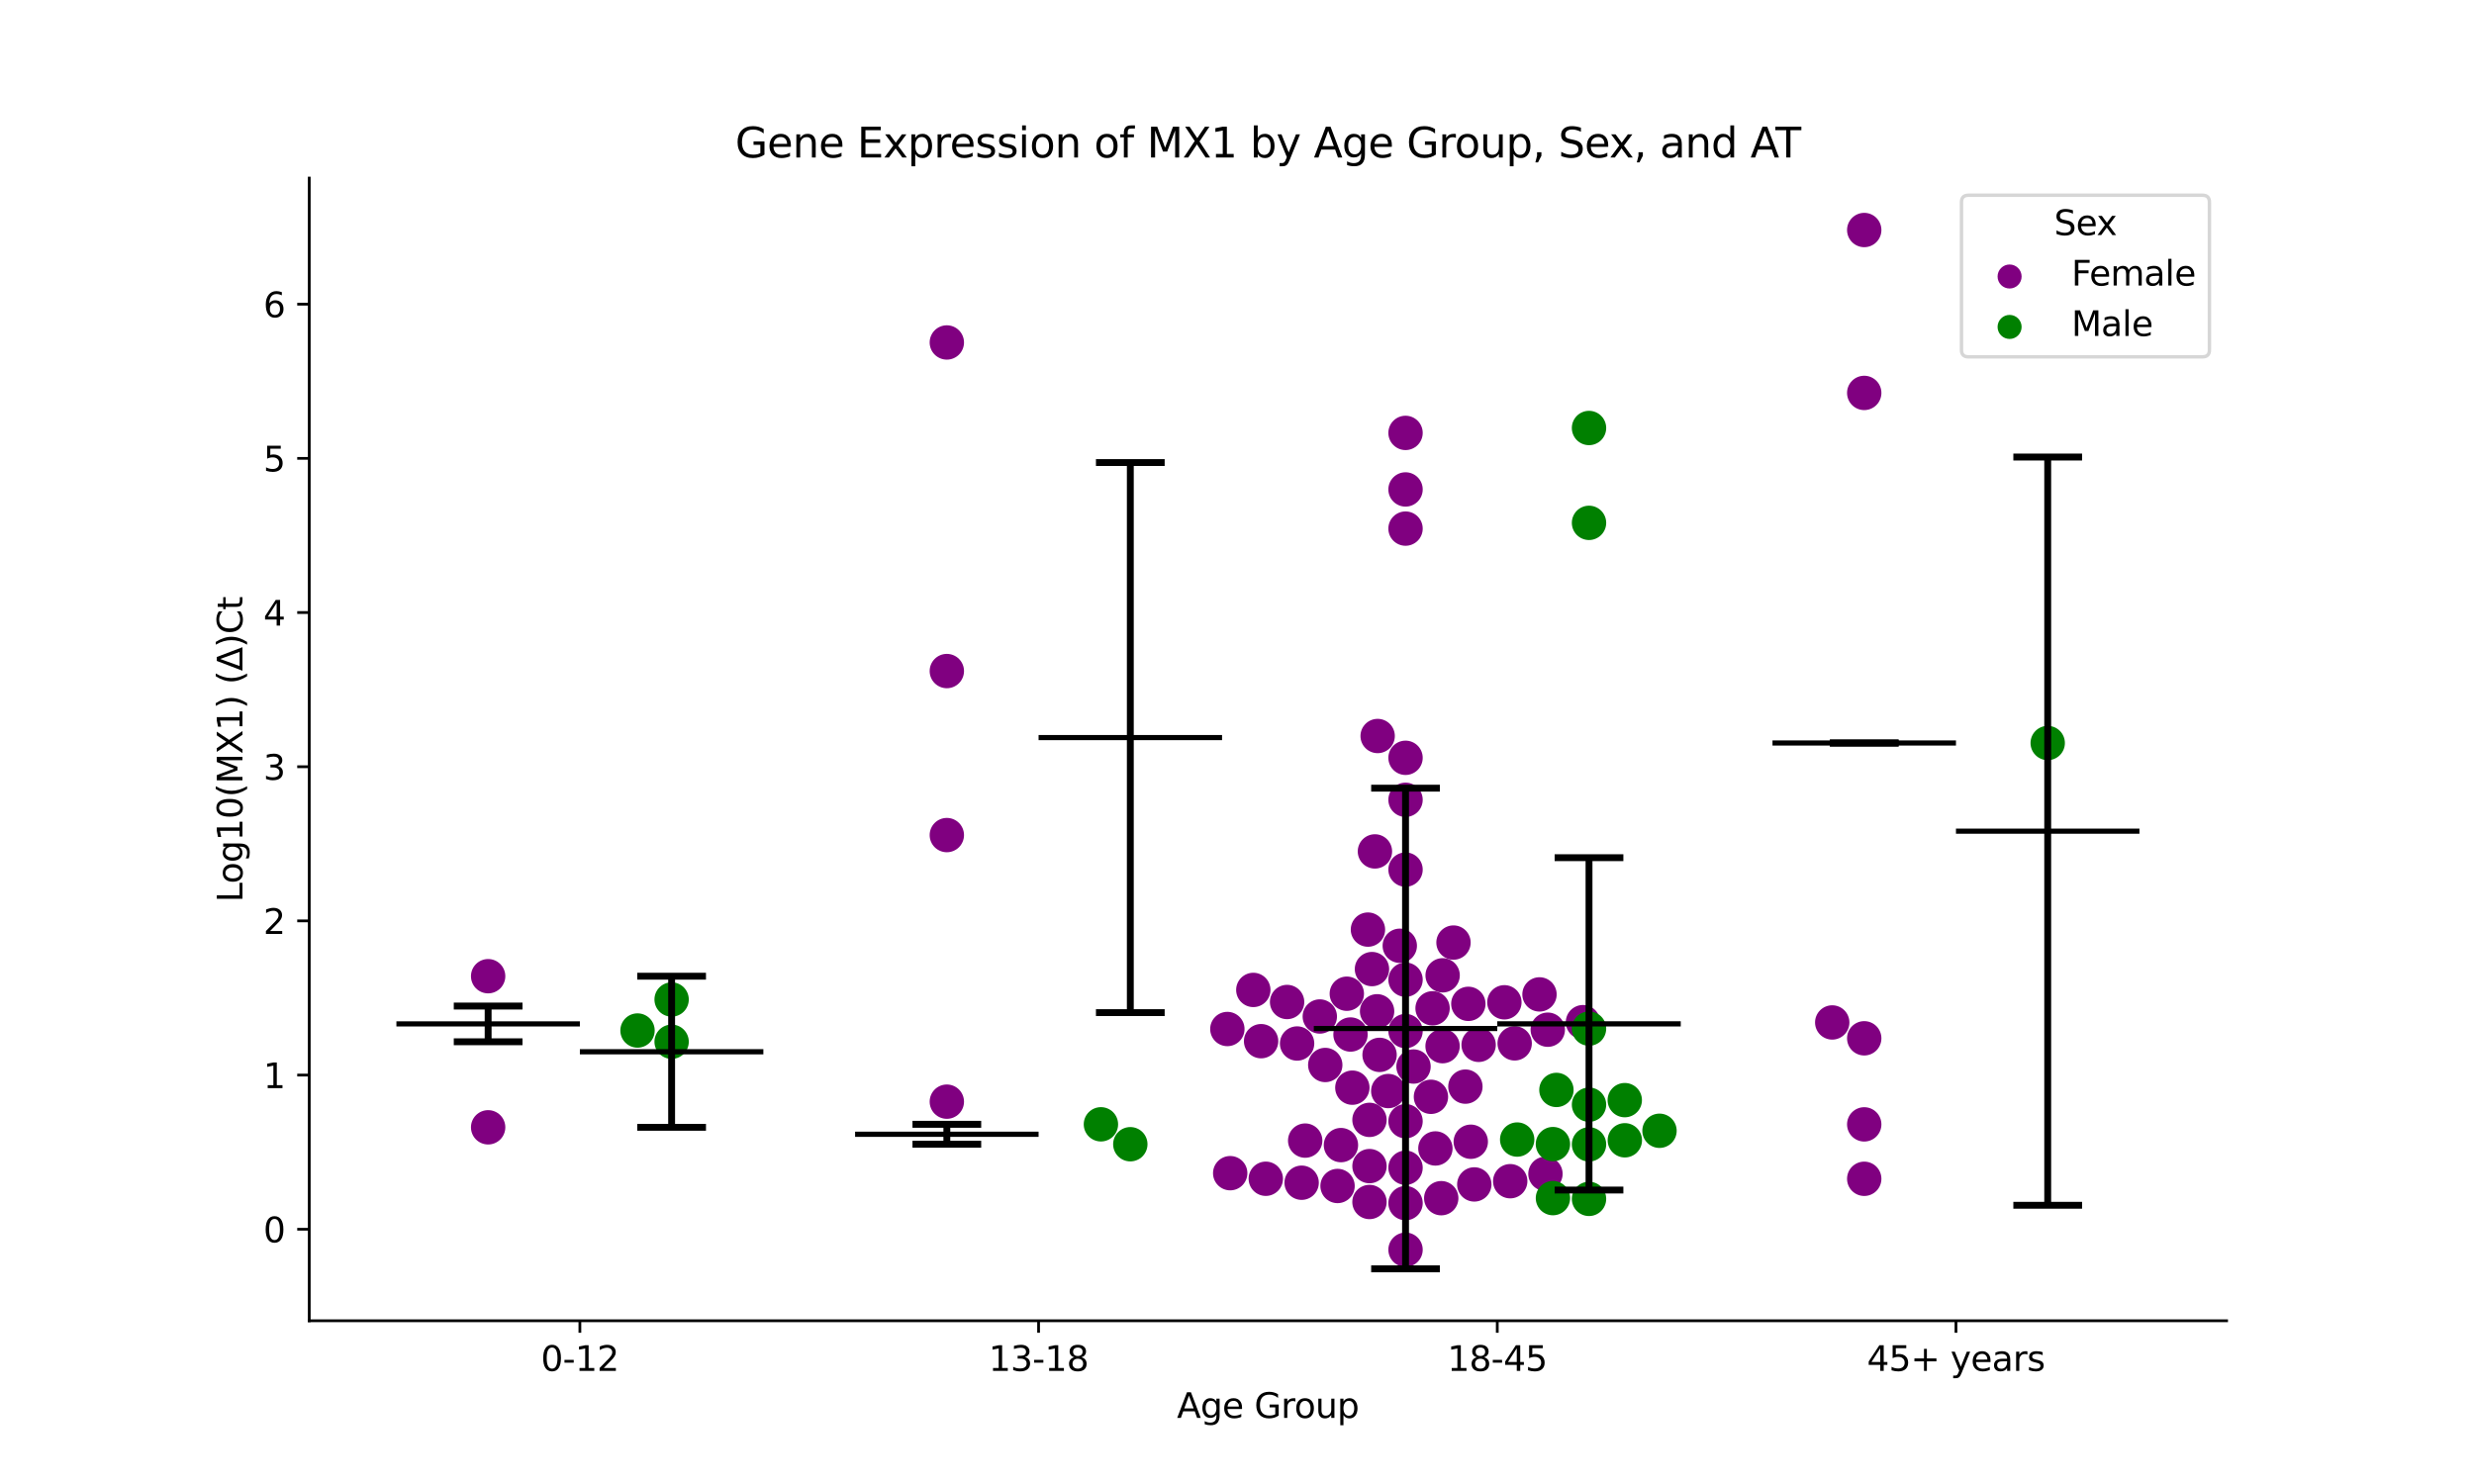 <?xml version="1.0" encoding="utf-8" standalone="no"?>
<!DOCTYPE svg PUBLIC "-//W3C//DTD SVG 1.1//EN"
  "http://www.w3.org/Graphics/SVG/1.1/DTD/svg11.dtd">
<svg xmlns:xlink="http://www.w3.org/1999/xlink" width="720pt" height="432pt" viewBox="0 0 720 432" xmlns="http://www.w3.org/2000/svg" version="1.1">
 <defs>
  <style type="text/css">*{stroke-linejoin: round; stroke-linecap: butt}</style>
 </defs>
 <g id="figure_1">
  <g id="patch_1">
   <path d="M 0 432 
L 720 432 
L 720 0 
L 0 0 
z
" style="fill: #ffffff"/>
  </g>
  <g id="axes_1">
   <g id="patch_2">
    <path d="M 90 384.48 
L 648 384.48 
L 648 51.84 
L 90 51.84 
z
" style="fill: #ffffff"/>
   </g>
   <g id="PathCollection_1">
    <defs>
     <path id="C0_0_0d650af2dc" d="M 0 5 
C 1.326 5 2.598 4.473 3.536 3.536 
C 4.473 2.598 5 1.326 5 -0 
C 5 -1.326 4.473 -2.598 3.536 -3.536 
C 2.598 -4.473 1.326 -5 0 -5 
C -1.326 -5 -2.598 -4.473 -3.536 -3.536 
C -4.473 -2.598 -5 -1.326 -5 0 
C -5 1.326 -4.473 2.598 -3.536 3.536 
C -2.598 4.473 -1.326 5 0 5 
z
"/>
    </defs>
    <g clip-path="url(#pdf99741f02)">
     <use xlink:href="#C0_0_0d650af2dc" x="142.062" y="328.168" style="fill: #800080"/>
    </g>
    <g clip-path="url(#pdf99741f02)">
     <use xlink:href="#C0_0_0d650af2dc" x="142.062" y="284.178" style="fill: #800080"/>
    </g>
   </g>
   <g id="PathCollection_2">
    <defs>
     <path id="C1_0_f0342219df" d="M 0 5 
C 1.326 5 2.598 4.473 3.536 3.536 
C 4.473 2.598 5 1.326 5 -0 
C 5 -1.326 4.473 -2.598 3.536 -3.536 
C 2.598 -4.473 1.326 -5 0 -5 
C -1.326 -5 -2.598 -4.473 -3.536 -3.536 
C -4.473 -2.598 -5 -1.326 -5 0 
C -5 1.326 -4.473 2.598 -3.536 3.536 
C -2.598 4.473 -1.326 5 0 5 
z
"/>
    </defs>
    <g clip-path="url(#pdf99741f02)">
     <use xlink:href="#C1_0_f0342219df" x="185.535" y="299.989" style="fill: #008000"/>
    </g>
    <g clip-path="url(#pdf99741f02)">
     <use xlink:href="#C1_0_f0342219df" x="195.459" y="290.958" style="fill: #008000"/>
    </g>
    <g clip-path="url(#pdf99741f02)">
     <use xlink:href="#C1_0_f0342219df" x="195.459" y="303.256" style="fill: #008000"/>
    </g>
   </g>
   <g id="PathCollection_3">
    <defs>
     <path id="C2_0_228dcc4c7f" d="M 0 5 
C 1.326 5 2.598 4.473 3.536 3.536 
C 4.473 2.598 5 1.326 5 -0 
C 5 -1.326 4.473 -2.598 3.536 -3.536 
C 2.598 -4.473 1.326 -5 0 -5 
C -1.326 -5 -2.598 -4.473 -3.536 -3.536 
C -4.473 -2.598 -5 -1.326 -5 0 
C -5 1.326 -4.473 2.598 -3.536 3.536 
C -2.598 4.473 -1.326 5 0 5 
z
"/>
    </defs>
    <g clip-path="url(#pdf99741f02)">
     <use xlink:href="#C2_0_228dcc4c7f" x="275.555" y="243.097" style="fill: #800080"/>
    </g>
    <g clip-path="url(#pdf99741f02)">
     <use xlink:href="#C2_0_228dcc4c7f" x="275.555" y="99.693" style="fill: #800080"/>
    </g>
    <g clip-path="url(#pdf99741f02)">
     <use xlink:href="#C2_0_228dcc4c7f" x="275.555" y="195.349" style="fill: #800080"/>
    </g>
    <g clip-path="url(#pdf99741f02)">
     <use xlink:href="#C2_0_228dcc4c7f" x="275.555" y="320.7" style="fill: #800080"/>
    </g>
   </g>
   <g id="PathCollection_4">
    <defs>
     <path id="C3_0_a8c9c55cff" d="M 0 5 
C 1.326 5 2.598 4.473 3.536 3.536 
C 4.473 2.598 5 1.326 5 -0 
C 5 -1.326 4.473 -2.598 3.536 -3.536 
C 2.598 -4.473 1.326 -5 0 -5 
C -1.326 -5 -2.598 -4.473 -3.536 -3.536 
C -4.473 -2.598 -5 -1.326 -5 0 
C -5 1.326 -4.473 2.598 -3.536 3.536 
C -2.598 4.473 -1.326 5 0 5 
z
"/>
    </defs>
    <g clip-path="url(#pdf99741f02)">
     <use xlink:href="#C3_0_a8c9c55cff" x="328.952" y="333.092" style="fill: #008000"/>
    </g>
    <g clip-path="url(#pdf99741f02)">
     <use xlink:href="#C3_0_a8c9c55cff" x="320.398" y="327.293" style="fill: #008000"/>
    </g>
   </g>
   <g id="PathCollection_5">
    <defs>
     <path id="C4_0_47c8c3fd41" d="M 0 5 
C 1.326 5 2.598 4.473 3.536 3.536 
C 4.473 2.598 5 1.326 5 -0 
C 5 -1.326 4.473 -2.598 3.536 -3.536 
C 2.598 -4.473 1.326 -5 0 -5 
C -1.326 -5 -2.598 -4.473 -3.536 -3.536 
C -4.473 -2.598 -5 -1.326 -5 0 
C -5 1.326 -4.473 2.598 -3.536 3.536 
C -2.598 4.473 -1.326 5 0 5 
z
"/>
    </defs>
    <g clip-path="url(#pdf99741f02)">
     <use xlink:href="#C4_0_47c8c3fd41" x="423.006" y="274.386" style="fill: #800080"/>
    </g>
    <g clip-path="url(#pdf99741f02)">
     <use xlink:href="#C4_0_47c8c3fd41" x="357.194" y="299.55" style="fill: #800080"/>
    </g>
    <g clip-path="url(#pdf99741f02)">
     <use xlink:href="#C4_0_47c8c3fd41" x="407.372" y="275.317" style="fill: #800080"/>
    </g>
    <g clip-path="url(#pdf99741f02)">
     <use xlink:href="#C4_0_47c8c3fd41" x="401.493" y="307.081" style="fill: #800080"/>
    </g>
    <g clip-path="url(#pdf99741f02)">
     <use xlink:href="#C4_0_47c8c3fd41" x="409.048" y="232.824" style="fill: #800080"/>
    </g>
    <g clip-path="url(#pdf99741f02)">
     <use xlink:href="#C4_0_47c8c3fd41" x="430.32" y="304.16" style="fill: #800080"/>
    </g>
    <g clip-path="url(#pdf99741f02)">
     <use xlink:href="#C4_0_47c8c3fd41" x="409.048" y="285.189" style="fill: #800080"/>
    </g>
    <g clip-path="url(#pdf99741f02)">
     <use xlink:href="#C4_0_47c8c3fd41" x="427.327" y="292.226" style="fill: #800080"/>
    </g>
    <g clip-path="url(#pdf99741f02)">
     <use xlink:href="#C4_0_47c8c3fd41" x="389.264" y="345.245" style="fill: #800080"/>
    </g>
    <g clip-path="url(#pdf99741f02)">
     <use xlink:href="#C4_0_47c8c3fd41" x="439.513" y="343.855" style="fill: #800080"/>
    </g>
    <g clip-path="url(#pdf99741f02)">
     <use xlink:href="#C4_0_47c8c3fd41" x="391.958" y="289.275" style="fill: #800080"/>
    </g>
    <g clip-path="url(#pdf99741f02)">
     <use xlink:href="#C4_0_47c8c3fd41" x="409.048" y="350.238" style="fill: #800080"/>
    </g>
    <g clip-path="url(#pdf99741f02)">
     <use xlink:href="#C4_0_47c8c3fd41" x="416.442" y="319.289" style="fill: #800080"/>
    </g>
    <g clip-path="url(#pdf99741f02)">
     <use xlink:href="#C4_0_47c8c3fd41" x="358.021" y="341.517" style="fill: #800080"/>
    </g>
    <g clip-path="url(#pdf99741f02)">
     <use xlink:href="#C4_0_47c8c3fd41" x="409.048" y="153.879" style="fill: #800080"/>
    </g>
    <g clip-path="url(#pdf99741f02)">
     <use xlink:href="#C4_0_47c8c3fd41" x="409.048" y="363.799" style="fill: #800080"/>
    </g>
    <g clip-path="url(#pdf99741f02)">
     <use xlink:href="#C4_0_47c8c3fd41" x="398.556" y="326.001" style="fill: #800080"/>
    </g>
    <g clip-path="url(#pdf99741f02)">
     <use xlink:href="#C4_0_47c8c3fd41" x="384.098" y="295.907" style="fill: #800080"/>
    </g>
    <g clip-path="url(#pdf99741f02)">
     <use xlink:href="#C4_0_47c8c3fd41" x="437.817" y="291.773" style="fill: #800080"/>
    </g>
    <g clip-path="url(#pdf99741f02)">
     <use xlink:href="#C4_0_47c8c3fd41" x="450.444" y="299.751" style="fill: #800080"/>
    </g>
    <g clip-path="url(#pdf99741f02)">
     <use xlink:href="#C4_0_47c8c3fd41" x="393.036" y="301.155" style="fill: #800080"/>
    </g>
    <g clip-path="url(#pdf99741f02)">
     <use xlink:href="#C4_0_47c8c3fd41" x="409.048" y="126.02" style="fill: #800080"/>
    </g>
    <g clip-path="url(#pdf99741f02)">
     <use xlink:href="#C4_0_47c8c3fd41" x="400.934" y="214.256" style="fill: #800080"/>
    </g>
    <g clip-path="url(#pdf99741f02)">
     <use xlink:href="#C4_0_47c8c3fd41" x="409.048" y="142.48" style="fill: #800080"/>
    </g>
    <g clip-path="url(#pdf99741f02)">
     <use xlink:href="#C4_0_47c8c3fd41" x="393.569" y="316.626" style="fill: #800080"/>
    </g>
    <g clip-path="url(#pdf99741f02)">
     <use xlink:href="#C4_0_47c8c3fd41" x="409.048" y="220.603" style="fill: #800080"/>
    </g>
    <g clip-path="url(#pdf99741f02)">
     <use xlink:href="#C4_0_47c8c3fd41" x="367.013" y="303.092" style="fill: #800080"/>
    </g>
    <g clip-path="url(#pdf99741f02)">
     <use xlink:href="#C4_0_47c8c3fd41" x="404.018" y="317.611" style="fill: #800080"/>
    </g>
    <g clip-path="url(#pdf99741f02)">
     <use xlink:href="#C4_0_47c8c3fd41" x="428.036" y="332.367" style="fill: #800080"/>
    </g>
    <g clip-path="url(#pdf99741f02)">
     <use xlink:href="#C4_0_47c8c3fd41" x="419.846" y="283.922" style="fill: #800080"/>
    </g>
    <g clip-path="url(#pdf99741f02)">
     <use xlink:href="#C4_0_47c8c3fd41" x="419.827" y="304.544" style="fill: #800080"/>
    </g>
    <g clip-path="url(#pdf99741f02)">
     <use xlink:href="#C4_0_47c8c3fd41" x="409.048" y="253.146" style="fill: #800080"/>
    </g>
    <g clip-path="url(#pdf99741f02)">
     <use xlink:href="#C4_0_47c8c3fd41" x="398.107" y="270.612" style="fill: #800080"/>
    </g>
    <g clip-path="url(#pdf99741f02)">
     <use xlink:href="#C4_0_47c8c3fd41" x="400.771" y="294.392" style="fill: #800080"/>
    </g>
    <g clip-path="url(#pdf99741f02)">
     <use xlink:href="#C4_0_47c8c3fd41" x="379.842" y="332.034" style="fill: #800080"/>
    </g>
    <g clip-path="url(#pdf99741f02)">
     <use xlink:href="#C4_0_47c8c3fd41" x="390.251" y="333.346" style="fill: #800080"/>
    </g>
    <g clip-path="url(#pdf99741f02)">
     <use xlink:href="#C4_0_47c8c3fd41" x="399.277" y="282.106" style="fill: #800080"/>
    </g>
    <g clip-path="url(#pdf99741f02)">
     <use xlink:href="#C4_0_47c8c3fd41" x="460.687" y="297.554" style="fill: #800080"/>
    </g>
    <g clip-path="url(#pdf99741f02)">
     <use xlink:href="#C4_0_47c8c3fd41" x="398.56" y="339.46" style="fill: #800080"/>
    </g>
    <g clip-path="url(#pdf99741f02)">
     <use xlink:href="#C4_0_47c8c3fd41" x="411.371" y="310.472" style="fill: #800080"/>
    </g>
    <g clip-path="url(#pdf99741f02)">
     <use xlink:href="#C4_0_47c8c3fd41" x="440.81" y="303.728" style="fill: #800080"/>
    </g>
    <g clip-path="url(#pdf99741f02)">
     <use xlink:href="#C4_0_47c8c3fd41" x="449.768" y="341.708" style="fill: #800080"/>
    </g>
    <g clip-path="url(#pdf99741f02)">
     <use xlink:href="#C4_0_47c8c3fd41" x="409.048" y="326.389" style="fill: #800080"/>
    </g>
    <g clip-path="url(#pdf99741f02)">
     <use xlink:href="#C4_0_47c8c3fd41" x="417.738" y="334.321" style="fill: #800080"/>
    </g>
    <g clip-path="url(#pdf99741f02)">
     <use xlink:href="#C4_0_47c8c3fd41" x="419.438" y="348.798" style="fill: #800080"/>
    </g>
    <g clip-path="url(#pdf99741f02)">
     <use xlink:href="#C4_0_47c8c3fd41" x="378.811" y="344.297" style="fill: #800080"/>
    </g>
    <g clip-path="url(#pdf99741f02)">
     <use xlink:href="#C4_0_47c8c3fd41" x="398.554" y="349.906" style="fill: #800080"/>
    </g>
    <g clip-path="url(#pdf99741f02)">
     <use xlink:href="#C4_0_47c8c3fd41" x="409.048" y="339.934" style="fill: #800080"/>
    </g>
    <g clip-path="url(#pdf99741f02)">
     <use xlink:href="#C4_0_47c8c3fd41" x="429.059" y="344.791" style="fill: #800080"/>
    </g>
    <g clip-path="url(#pdf99741f02)">
     <use xlink:href="#C4_0_47c8c3fd41" x="374.579" y="291.686" style="fill: #800080"/>
    </g>
    <g clip-path="url(#pdf99741f02)">
     <use xlink:href="#C4_0_47c8c3fd41" x="448.036" y="289.474" style="fill: #800080"/>
    </g>
    <g clip-path="url(#pdf99741f02)">
     <use xlink:href="#C4_0_47c8c3fd41" x="368.381" y="343.142" style="fill: #800080"/>
    </g>
    <g clip-path="url(#pdf99741f02)">
     <use xlink:href="#C4_0_47c8c3fd41" x="409.048" y="300.147" style="fill: #800080"/>
    </g>
    <g clip-path="url(#pdf99741f02)">
     <use xlink:href="#C4_0_47c8c3fd41" x="364.748" y="288.173" style="fill: #800080"/>
    </g>
    <g clip-path="url(#pdf99741f02)">
     <use xlink:href="#C4_0_47c8c3fd41" x="426.47" y="316.323" style="fill: #800080"/>
    </g>
    <g clip-path="url(#pdf99741f02)">
     <use xlink:href="#C4_0_47c8c3fd41" x="385.684" y="310.022" style="fill: #800080"/>
    </g>
    <g clip-path="url(#pdf99741f02)">
     <use xlink:href="#C4_0_47c8c3fd41" x="377.489" y="303.771" style="fill: #800080"/>
    </g>
    <g clip-path="url(#pdf99741f02)">
     <use xlink:href="#C4_0_47c8c3fd41" x="400.14" y="247.852" style="fill: #800080"/>
    </g>
    <g clip-path="url(#pdf99741f02)">
     <use xlink:href="#C4_0_47c8c3fd41" x="416.916" y="293.525" style="fill: #800080"/>
    </g>
   </g>
   <g id="PathCollection_6">
    <defs>
     <path id="C5_0_94c128ae91" d="M 0 5 
C 1.326 5 2.598 4.473 3.536 3.536 
C 4.473 2.598 5 1.326 5 -0 
C 5 -1.326 4.473 -2.598 3.536 -3.536 
C 2.598 -4.473 1.326 -5 0 -5 
C -1.326 -5 -2.598 -4.473 -3.536 -3.536 
C -4.473 -2.598 -5 -1.326 -5 0 
C -5 1.326 -4.473 2.598 -3.536 3.536 
C -2.598 4.473 -1.326 5 0 5 
z
"/>
    </defs>
    <g clip-path="url(#pdf99741f02)">
     <use xlink:href="#C5_0_94c128ae91" x="462.445" y="124.592" style="fill: #008000"/>
    </g>
    <g clip-path="url(#pdf99741f02)">
     <use xlink:href="#C5_0_94c128ae91" x="452.961" y="317.286" style="fill: #008000"/>
    </g>
    <g clip-path="url(#pdf99741f02)">
     <use xlink:href="#C5_0_94c128ae91" x="472.853" y="320.255" style="fill: #008000"/>
    </g>
    <g clip-path="url(#pdf99741f02)">
     <use xlink:href="#C5_0_94c128ae91" x="472.871" y="331.945" style="fill: #008000"/>
    </g>
    <g clip-path="url(#pdf99741f02)">
     <use xlink:href="#C5_0_94c128ae91" x="462.445" y="321.577" style="fill: #008000"/>
    </g>
    <g clip-path="url(#pdf99741f02)">
     <use xlink:href="#C5_0_94c128ae91" x="451.948" y="348.78" style="fill: #008000"/>
    </g>
    <g clip-path="url(#pdf99741f02)">
     <use xlink:href="#C5_0_94c128ae91" x="451.945" y="333.056" style="fill: #008000"/>
    </g>
    <g clip-path="url(#pdf99741f02)">
     <use xlink:href="#C5_0_94c128ae91" x="462.445" y="152.206" style="fill: #008000"/>
    </g>
    <g clip-path="url(#pdf99741f02)">
     <use xlink:href="#C5_0_94c128ae91" x="441.538" y="331.731" style="fill: #008000"/>
    </g>
    <g clip-path="url(#pdf99741f02)">
     <use xlink:href="#C5_0_94c128ae91" x="462.445" y="299.438" style="fill: #008000"/>
    </g>
    <g clip-path="url(#pdf99741f02)">
     <use xlink:href="#C5_0_94c128ae91" x="482.96" y="329.175" style="fill: #008000"/>
    </g>
    <g clip-path="url(#pdf99741f02)">
     <use xlink:href="#C5_0_94c128ae91" x="462.445" y="349.002" style="fill: #008000"/>
    </g>
    <g clip-path="url(#pdf99741f02)">
     <use xlink:href="#C5_0_94c128ae91" x="462.445" y="333.132" style="fill: #008000"/>
    </g>
   </g>
   <g id="PathCollection_7">
    <defs>
     <path id="C6_0_b5b266cccb" d="M 0 5 
C 1.326 5 2.598 4.473 3.536 3.536 
C 4.473 2.598 5 1.326 5 -0 
C 5 -1.326 4.473 -2.598 3.536 -3.536 
C 2.598 -4.473 1.326 -5 0 -5 
C -1.326 -5 -2.598 -4.473 -3.536 -3.536 
C -4.473 -2.598 -5 -1.326 -5 0 
C -5 1.326 -4.473 2.598 -3.536 3.536 
C -2.598 4.473 -1.326 5 0 5 
z
"/>
    </defs>
    <g clip-path="url(#pdf99741f02)">
     <use xlink:href="#C6_0_b5b266cccb" x="542.541" y="343.154" style="fill: #800080"/>
    </g>
    <g clip-path="url(#pdf99741f02)">
     <use xlink:href="#C6_0_b5b266cccb" x="542.541" y="114.382" style="fill: #800080"/>
    </g>
    <g clip-path="url(#pdf99741f02)">
     <use xlink:href="#C6_0_b5b266cccb" x="542.541" y="66.96" style="fill: #800080"/>
    </g>
    <g clip-path="url(#pdf99741f02)">
     <use xlink:href="#C6_0_b5b266cccb" x="542.541" y="302.258" style="fill: #800080"/>
    </g>
    <g clip-path="url(#pdf99741f02)">
     <use xlink:href="#C6_0_b5b266cccb" x="542.541" y="327.31" style="fill: #800080"/>
    </g>
    <g clip-path="url(#pdf99741f02)">
     <use xlink:href="#C6_0_b5b266cccb" x="533.227" y="297.641" style="fill: #800080"/>
    </g>
   </g>
   <g id="PathCollection_8">
    <defs>
     <path id="m4fa16e5535" d="M 0 5 
C 1.326 5 2.598 4.473 3.536 3.536 
C 4.473 2.598 5 1.326 5 0 
C 5 -1.326 4.473 -2.598 3.536 -3.536 
C 2.598 -4.473 1.326 -5 0 -5 
C -1.326 -5 -2.598 -4.473 -3.536 -3.536 
C -4.473 -2.598 -5 -1.326 -5 0 
C -5 1.326 -4.473 2.598 -3.536 3.536 
C -2.598 4.473 -1.326 5 0 5 
z
"/>
    </defs>
    <g clip-path="url(#pdf99741f02)">
     <use xlink:href="#m4fa16e5535" x="595.938" y="216.296" style="fill: #008000"/>
    </g>
   </g>
   <g id="PathCollection_9"/>
   <g id="PathCollection_10"/>
   <g id="matplotlib.axis_1">
    <g id="xtick_1">
     <g id="line2d_1">
      <defs>
       <path id="m8b33febcf0" d="M 0 0 
L 0 3.5 
" style="stroke: #000000; stroke-width: 0.8"/>
      </defs>
      <g>
       <use xlink:href="#m8b33febcf0" x="168.761" y="384.48" style="stroke: #000000; stroke-width: 0.8"/>
      </g>
     </g>
     <g id="text_1">
      <!-- 0-12 -->
      <g transform="translate(157.413 399.078) scale(0.1 -0.1)">
       <defs>
        <path id="DejaVuSans-30" d="M 2034 4250 
Q 1547 4250 1301 3770 
Q 1056 3291 1056 2328 
Q 1056 1369 1301 889 
Q 1547 409 2034 409 
Q 2525 409 2770 889 
Q 3016 1369 3016 2328 
Q 3016 3291 2770 3770 
Q 2525 4250 2034 4250 
z
M 2034 4750 
Q 2819 4750 3233 4129 
Q 3647 3509 3647 2328 
Q 3647 1150 3233 529 
Q 2819 -91 2034 -91 
Q 1250 -91 836 529 
Q 422 1150 422 2328 
Q 422 3509 836 4129 
Q 1250 4750 2034 4750 
z
" transform="scale(0.016)"/>
        <path id="DejaVuSans-2d" d="M 313 2009 
L 1997 2009 
L 1997 1497 
L 313 1497 
L 313 2009 
z
" transform="scale(0.016)"/>
        <path id="DejaVuSans-31" d="M 794 531 
L 1825 531 
L 1825 4091 
L 703 3866 
L 703 4441 
L 1819 4666 
L 2450 4666 
L 2450 531 
L 3481 531 
L 3481 0 
L 794 0 
L 794 531 
z
" transform="scale(0.016)"/>
        <path id="DejaVuSans-32" d="M 1228 531 
L 3431 531 
L 3431 0 
L 469 0 
L 469 531 
Q 828 903 1448 1529 
Q 2069 2156 2228 2338 
Q 2531 2678 2651 2914 
Q 2772 3150 2772 3378 
Q 2772 3750 2511 3984 
Q 2250 4219 1831 4219 
Q 1534 4219 1204 4116 
Q 875 4013 500 3803 
L 500 4441 
Q 881 4594 1212 4672 
Q 1544 4750 1819 4750 
Q 2544 4750 2975 4387 
Q 3406 4025 3406 3419 
Q 3406 3131 3298 2873 
Q 3191 2616 2906 2266 
Q 2828 2175 2409 1742 
Q 1991 1309 1228 531 
z
" transform="scale(0.016)"/>
       </defs>
       <use xlink:href="#DejaVuSans-30"/>
       <use xlink:href="#DejaVuSans-2d" x="63.623"/>
       <use xlink:href="#DejaVuSans-31" x="99.707"/>
       <use xlink:href="#DejaVuSans-32" x="163.33"/>
      </g>
     </g>
    </g>
    <g id="xtick_2">
     <g id="line2d_2">
      <g>
       <use xlink:href="#m8b33febcf0" x="302.254" y="384.48" style="stroke: #000000; stroke-width: 0.8"/>
      </g>
     </g>
     <g id="text_2">
      <!-- 13-18 -->
      <g transform="translate(287.725 399.078) scale(0.1 -0.1)">
       <defs>
        <path id="DejaVuSans-33" d="M 2597 2516 
Q 3050 2419 3304 2112 
Q 3559 1806 3559 1356 
Q 3559 666 3084 287 
Q 2609 -91 1734 -91 
Q 1441 -91 1130 -33 
Q 819 25 488 141 
L 488 750 
Q 750 597 1062 519 
Q 1375 441 1716 441 
Q 2309 441 2620 675 
Q 2931 909 2931 1356 
Q 2931 1769 2642 2001 
Q 2353 2234 1838 2234 
L 1294 2234 
L 1294 2753 
L 1863 2753 
Q 2328 2753 2575 2939 
Q 2822 3125 2822 3475 
Q 2822 3834 2567 4026 
Q 2313 4219 1838 4219 
Q 1578 4219 1281 4162 
Q 984 4106 628 3988 
L 628 4550 
Q 988 4650 1302 4700 
Q 1616 4750 1894 4750 
Q 2613 4750 3031 4423 
Q 3450 4097 3450 3541 
Q 3450 3153 3228 2886 
Q 3006 2619 2597 2516 
z
" transform="scale(0.016)"/>
        <path id="DejaVuSans-38" d="M 2034 2216 
Q 1584 2216 1326 1975 
Q 1069 1734 1069 1313 
Q 1069 891 1326 650 
Q 1584 409 2034 409 
Q 2484 409 2743 651 
Q 3003 894 3003 1313 
Q 3003 1734 2745 1975 
Q 2488 2216 2034 2216 
z
M 1403 2484 
Q 997 2584 770 2862 
Q 544 3141 544 3541 
Q 544 4100 942 4425 
Q 1341 4750 2034 4750 
Q 2731 4750 3128 4425 
Q 3525 4100 3525 3541 
Q 3525 3141 3298 2862 
Q 3072 2584 2669 2484 
Q 3125 2378 3379 2068 
Q 3634 1759 3634 1313 
Q 3634 634 3220 271 
Q 2806 -91 2034 -91 
Q 1263 -91 848 271 
Q 434 634 434 1313 
Q 434 1759 690 2068 
Q 947 2378 1403 2484 
z
M 1172 3481 
Q 1172 3119 1398 2916 
Q 1625 2713 2034 2713 
Q 2441 2713 2670 2916 
Q 2900 3119 2900 3481 
Q 2900 3844 2670 4047 
Q 2441 4250 2034 4250 
Q 1625 4250 1398 4047 
Q 1172 3844 1172 3481 
z
" transform="scale(0.016)"/>
       </defs>
       <use xlink:href="#DejaVuSans-31"/>
       <use xlink:href="#DejaVuSans-33" x="63.623"/>
       <use xlink:href="#DejaVuSans-2d" x="127.246"/>
       <use xlink:href="#DejaVuSans-31" x="163.33"/>
       <use xlink:href="#DejaVuSans-38" x="226.953"/>
      </g>
     </g>
    </g>
    <g id="xtick_3">
     <g id="line2d_3">
      <g>
       <use xlink:href="#m8b33febcf0" x="435.746" y="384.48" style="stroke: #000000; stroke-width: 0.8"/>
      </g>
     </g>
     <g id="text_3">
      <!-- 18-45 -->
      <g transform="translate(421.218 399.078) scale(0.1 -0.1)">
       <defs>
        <path id="DejaVuSans-34" d="M 2419 4116 
L 825 1625 
L 2419 1625 
L 2419 4116 
z
M 2253 4666 
L 3047 4666 
L 3047 1625 
L 3713 1625 
L 3713 1100 
L 3047 1100 
L 3047 0 
L 2419 0 
L 2419 1100 
L 313 1100 
L 313 1709 
L 2253 4666 
z
" transform="scale(0.016)"/>
        <path id="DejaVuSans-35" d="M 691 4666 
L 3169 4666 
L 3169 4134 
L 1269 4134 
L 1269 2991 
Q 1406 3038 1543 3061 
Q 1681 3084 1819 3084 
Q 2600 3084 3056 2656 
Q 3513 2228 3513 1497 
Q 3513 744 3044 326 
Q 2575 -91 1722 -91 
Q 1428 -91 1123 -41 
Q 819 9 494 109 
L 494 744 
Q 775 591 1075 516 
Q 1375 441 1709 441 
Q 2250 441 2565 725 
Q 2881 1009 2881 1497 
Q 2881 1984 2565 2268 
Q 2250 2553 1709 2553 
Q 1456 2553 1204 2497 
Q 953 2441 691 2322 
L 691 4666 
z
" transform="scale(0.016)"/>
       </defs>
       <use xlink:href="#DejaVuSans-31"/>
       <use xlink:href="#DejaVuSans-38" x="63.623"/>
       <use xlink:href="#DejaVuSans-2d" x="127.246"/>
       <use xlink:href="#DejaVuSans-34" x="163.33"/>
       <use xlink:href="#DejaVuSans-35" x="226.953"/>
      </g>
     </g>
    </g>
    <g id="xtick_4">
     <g id="line2d_4">
      <g>
       <use xlink:href="#m8b33febcf0" x="569.239" y="384.48" style="stroke: #000000; stroke-width: 0.8"/>
      </g>
     </g>
     <g id="text_4">
      <!-- 45+ years -->
      <g transform="translate(543.338 399.078) scale(0.1 -0.1)">
       <defs>
        <path id="DejaVuSans-2b" d="M 2944 4013 
L 2944 2272 
L 4684 2272 
L 4684 1741 
L 2944 1741 
L 2944 0 
L 2419 0 
L 2419 1741 
L 678 1741 
L 678 2272 
L 2419 2272 
L 2419 4013 
L 2944 4013 
z
" transform="scale(0.016)"/>
        <path id="DejaVuSans-20" transform="scale(0.016)"/>
        <path id="DejaVuSans-79" d="M 2059 -325 
Q 1816 -950 1584 -1140 
Q 1353 -1331 966 -1331 
L 506 -1331 
L 506 -850 
L 844 -850 
Q 1081 -850 1212 -737 
Q 1344 -625 1503 -206 
L 1606 56 
L 191 3500 
L 800 3500 
L 1894 763 
L 2988 3500 
L 3597 3500 
L 2059 -325 
z
" transform="scale(0.016)"/>
        <path id="DejaVuSans-65" d="M 3597 1894 
L 3597 1613 
L 953 1613 
Q 991 1019 1311 708 
Q 1631 397 2203 397 
Q 2534 397 2845 478 
Q 3156 559 3463 722 
L 3463 178 
Q 3153 47 2828 -22 
Q 2503 -91 2169 -91 
Q 1331 -91 842 396 
Q 353 884 353 1716 
Q 353 2575 817 3079 
Q 1281 3584 2069 3584 
Q 2775 3584 3186 3129 
Q 3597 2675 3597 1894 
z
M 3022 2063 
Q 3016 2534 2758 2815 
Q 2500 3097 2075 3097 
Q 1594 3097 1305 2825 
Q 1016 2553 972 2059 
L 3022 2063 
z
" transform="scale(0.016)"/>
        <path id="DejaVuSans-61" d="M 2194 1759 
Q 1497 1759 1228 1600 
Q 959 1441 959 1056 
Q 959 750 1161 570 
Q 1363 391 1709 391 
Q 2188 391 2477 730 
Q 2766 1069 2766 1631 
L 2766 1759 
L 2194 1759 
z
M 3341 1997 
L 3341 0 
L 2766 0 
L 2766 531 
Q 2569 213 2275 61 
Q 1981 -91 1556 -91 
Q 1019 -91 701 211 
Q 384 513 384 1019 
Q 384 1609 779 1909 
Q 1175 2209 1959 2209 
L 2766 2209 
L 2766 2266 
Q 2766 2663 2505 2880 
Q 2244 3097 1772 3097 
Q 1472 3097 1187 3025 
Q 903 2953 641 2809 
L 641 3341 
Q 956 3463 1253 3523 
Q 1550 3584 1831 3584 
Q 2591 3584 2966 3190 
Q 3341 2797 3341 1997 
z
" transform="scale(0.016)"/>
        <path id="DejaVuSans-72" d="M 2631 2963 
Q 2534 3019 2420 3045 
Q 2306 3072 2169 3072 
Q 1681 3072 1420 2755 
Q 1159 2438 1159 1844 
L 1159 0 
L 581 0 
L 581 3500 
L 1159 3500 
L 1159 2956 
Q 1341 3275 1631 3429 
Q 1922 3584 2338 3584 
Q 2397 3584 2469 3576 
Q 2541 3569 2628 3553 
L 2631 2963 
z
" transform="scale(0.016)"/>
        <path id="DejaVuSans-73" d="M 2834 3397 
L 2834 2853 
Q 2591 2978 2328 3040 
Q 2066 3103 1784 3103 
Q 1356 3103 1142 2972 
Q 928 2841 928 2578 
Q 928 2378 1081 2264 
Q 1234 2150 1697 2047 
L 1894 2003 
Q 2506 1872 2764 1633 
Q 3022 1394 3022 966 
Q 3022 478 2636 193 
Q 2250 -91 1575 -91 
Q 1294 -91 989 -36 
Q 684 19 347 128 
L 347 722 
Q 666 556 975 473 
Q 1284 391 1588 391 
Q 1994 391 2212 530 
Q 2431 669 2431 922 
Q 2431 1156 2273 1281 
Q 2116 1406 1581 1522 
L 1381 1569 
Q 847 1681 609 1914 
Q 372 2147 372 2553 
Q 372 3047 722 3315 
Q 1072 3584 1716 3584 
Q 2034 3584 2315 3537 
Q 2597 3491 2834 3397 
z
" transform="scale(0.016)"/>
       </defs>
       <use xlink:href="#DejaVuSans-34"/>
       <use xlink:href="#DejaVuSans-35" x="63.623"/>
       <use xlink:href="#DejaVuSans-2b" x="127.246"/>
       <use xlink:href="#DejaVuSans-20" x="211.035"/>
       <use xlink:href="#DejaVuSans-79" x="242.822"/>
       <use xlink:href="#DejaVuSans-65" x="302.002"/>
       <use xlink:href="#DejaVuSans-61" x="363.525"/>
       <use xlink:href="#DejaVuSans-72" x="424.805"/>
       <use xlink:href="#DejaVuSans-73" x="465.918"/>
      </g>
     </g>
    </g>
    <g id="text_5">
     <!-- Age Group -->
     <g transform="translate(342.52 412.757) scale(0.1 -0.1)">
      <defs>
       <path id="DejaVuSans-41" d="M 2188 4044 
L 1331 1722 
L 3047 1722 
L 2188 4044 
z
M 1831 4666 
L 2547 4666 
L 4325 0 
L 3669 0 
L 3244 1197 
L 1141 1197 
L 716 0 
L 50 0 
L 1831 4666 
z
" transform="scale(0.016)"/>
       <path id="DejaVuSans-67" d="M 2906 1791 
Q 2906 2416 2648 2759 
Q 2391 3103 1925 3103 
Q 1463 3103 1205 2759 
Q 947 2416 947 1791 
Q 947 1169 1205 825 
Q 1463 481 1925 481 
Q 2391 481 2648 825 
Q 2906 1169 2906 1791 
z
M 3481 434 
Q 3481 -459 3084 -895 
Q 2688 -1331 1869 -1331 
Q 1566 -1331 1297 -1286 
Q 1028 -1241 775 -1147 
L 775 -588 
Q 1028 -725 1275 -790 
Q 1522 -856 1778 -856 
Q 2344 -856 2625 -561 
Q 2906 -266 2906 331 
L 2906 616 
Q 2728 306 2450 153 
Q 2172 0 1784 0 
Q 1141 0 747 490 
Q 353 981 353 1791 
Q 353 2603 747 3093 
Q 1141 3584 1784 3584 
Q 2172 3584 2450 3431 
Q 2728 3278 2906 2969 
L 2906 3500 
L 3481 3500 
L 3481 434 
z
" transform="scale(0.016)"/>
       <path id="DejaVuSans-47" d="M 3809 666 
L 3809 1919 
L 2778 1919 
L 2778 2438 
L 4434 2438 
L 4434 434 
Q 4069 175 3628 42 
Q 3188 -91 2688 -91 
Q 1594 -91 976 548 
Q 359 1188 359 2328 
Q 359 3472 976 4111 
Q 1594 4750 2688 4750 
Q 3144 4750 3555 4637 
Q 3966 4525 4313 4306 
L 4313 3634 
Q 3963 3931 3569 4081 
Q 3175 4231 2741 4231 
Q 1884 4231 1454 3753 
Q 1025 3275 1025 2328 
Q 1025 1384 1454 906 
Q 1884 428 2741 428 
Q 3075 428 3337 486 
Q 3600 544 3809 666 
z
" transform="scale(0.016)"/>
       <path id="DejaVuSans-6f" d="M 1959 3097 
Q 1497 3097 1228 2736 
Q 959 2375 959 1747 
Q 959 1119 1226 758 
Q 1494 397 1959 397 
Q 2419 397 2687 759 
Q 2956 1122 2956 1747 
Q 2956 2369 2687 2733 
Q 2419 3097 1959 3097 
z
M 1959 3584 
Q 2709 3584 3137 3096 
Q 3566 2609 3566 1747 
Q 3566 888 3137 398 
Q 2709 -91 1959 -91 
Q 1206 -91 779 398 
Q 353 888 353 1747 
Q 353 2609 779 3096 
Q 1206 3584 1959 3584 
z
" transform="scale(0.016)"/>
       <path id="DejaVuSans-75" d="M 544 1381 
L 544 3500 
L 1119 3500 
L 1119 1403 
Q 1119 906 1312 657 
Q 1506 409 1894 409 
Q 2359 409 2629 706 
Q 2900 1003 2900 1516 
L 2900 3500 
L 3475 3500 
L 3475 0 
L 2900 0 
L 2900 538 
Q 2691 219 2414 64 
Q 2138 -91 1772 -91 
Q 1169 -91 856 284 
Q 544 659 544 1381 
z
M 1991 3584 
L 1991 3584 
z
" transform="scale(0.016)"/>
       <path id="DejaVuSans-70" d="M 1159 525 
L 1159 -1331 
L 581 -1331 
L 581 3500 
L 1159 3500 
L 1159 2969 
Q 1341 3281 1617 3432 
Q 1894 3584 2278 3584 
Q 2916 3584 3314 3078 
Q 3713 2572 3713 1747 
Q 3713 922 3314 415 
Q 2916 -91 2278 -91 
Q 1894 -91 1617 61 
Q 1341 213 1159 525 
z
M 3116 1747 
Q 3116 2381 2855 2742 
Q 2594 3103 2138 3103 
Q 1681 3103 1420 2742 
Q 1159 2381 1159 1747 
Q 1159 1113 1420 752 
Q 1681 391 2138 391 
Q 2594 391 2855 752 
Q 3116 1113 3116 1747 
z
" transform="scale(0.016)"/>
      </defs>
      <use xlink:href="#DejaVuSans-41"/>
      <use xlink:href="#DejaVuSans-67" x="68.408"/>
      <use xlink:href="#DejaVuSans-65" x="131.885"/>
      <use xlink:href="#DejaVuSans-20" x="193.408"/>
      <use xlink:href="#DejaVuSans-47" x="225.195"/>
      <use xlink:href="#DejaVuSans-72" x="302.686"/>
      <use xlink:href="#DejaVuSans-6f" x="341.549"/>
      <use xlink:href="#DejaVuSans-75" x="402.73"/>
      <use xlink:href="#DejaVuSans-70" x="466.109"/>
     </g>
    </g>
   </g>
   <g id="matplotlib.axis_2">
    <g id="ytick_1">
     <g id="line2d_5">
      <defs>
       <path id="mdfe6a2a99d" d="M 0 0 
L -3.5 0 
" style="stroke: #000000; stroke-width: 0.8"/>
      </defs>
      <g>
       <use xlink:href="#mdfe6a2a99d" x="90" y="357.838" style="stroke: #000000; stroke-width: 0.8"/>
      </g>
     </g>
     <g id="text_6">
      <!-- 0 -->
      <g transform="translate(76.638 361.637) scale(0.1 -0.1)">
       <use xlink:href="#DejaVuSans-30"/>
      </g>
     </g>
    </g>
    <g id="ytick_2">
     <g id="line2d_6">
      <g>
       <use xlink:href="#mdfe6a2a99d" x="90" y="312.956" style="stroke: #000000; stroke-width: 0.8"/>
      </g>
     </g>
     <g id="text_7">
      <!-- 1 -->
      <g transform="translate(76.638 316.755) scale(0.1 -0.1)">
       <use xlink:href="#DejaVuSans-31"/>
      </g>
     </g>
    </g>
    <g id="ytick_3">
     <g id="line2d_7">
      <g>
       <use xlink:href="#mdfe6a2a99d" x="90" y="268.074" style="stroke: #000000; stroke-width: 0.8"/>
      </g>
     </g>
     <g id="text_8">
      <!-- 2 -->
      <g transform="translate(76.638 271.874) scale(0.1 -0.1)">
       <use xlink:href="#DejaVuSans-32"/>
      </g>
     </g>
    </g>
    <g id="ytick_4">
     <g id="line2d_8">
      <g>
       <use xlink:href="#mdfe6a2a99d" x="90" y="223.193" style="stroke: #000000; stroke-width: 0.8"/>
      </g>
     </g>
     <g id="text_9">
      <!-- 3 -->
      <g transform="translate(76.638 226.992) scale(0.1 -0.1)">
       <use xlink:href="#DejaVuSans-33"/>
      </g>
     </g>
    </g>
    <g id="ytick_5">
     <g id="line2d_9">
      <g>
       <use xlink:href="#mdfe6a2a99d" x="90" y="178.311" style="stroke: #000000; stroke-width: 0.8"/>
      </g>
     </g>
     <g id="text_10">
      <!-- 4 -->
      <g transform="translate(76.638 182.11) scale(0.1 -0.1)">
       <use xlink:href="#DejaVuSans-34"/>
      </g>
     </g>
    </g>
    <g id="ytick_6">
     <g id="line2d_10">
      <g>
       <use xlink:href="#mdfe6a2a99d" x="90" y="133.429" style="stroke: #000000; stroke-width: 0.8"/>
      </g>
     </g>
     <g id="text_11">
      <!-- 5 -->
      <g transform="translate(76.638 137.228) scale(0.1 -0.1)">
       <use xlink:href="#DejaVuSans-35"/>
      </g>
     </g>
    </g>
    <g id="ytick_7">
     <g id="line2d_11">
      <g>
       <use xlink:href="#mdfe6a2a99d" x="90" y="88.547" style="stroke: #000000; stroke-width: 0.8"/>
      </g>
     </g>
     <g id="text_12">
      <!-- 6 -->
      <g transform="translate(76.638 92.346) scale(0.1 -0.1)">
       <defs>
        <path id="DejaVuSans-36" d="M 2113 2584 
Q 1688 2584 1439 2293 
Q 1191 2003 1191 1497 
Q 1191 994 1439 701 
Q 1688 409 2113 409 
Q 2538 409 2786 701 
Q 3034 994 3034 1497 
Q 3034 2003 2786 2293 
Q 2538 2584 2113 2584 
z
M 3366 4563 
L 3366 3988 
Q 3128 4100 2886 4159 
Q 2644 4219 2406 4219 
Q 1781 4219 1451 3797 
Q 1122 3375 1075 2522 
Q 1259 2794 1537 2939 
Q 1816 3084 2150 3084 
Q 2853 3084 3261 2657 
Q 3669 2231 3669 1497 
Q 3669 778 3244 343 
Q 2819 -91 2113 -91 
Q 1303 -91 875 529 
Q 447 1150 447 2328 
Q 447 3434 972 4092 
Q 1497 4750 2381 4750 
Q 2619 4750 2861 4703 
Q 3103 4656 3366 4563 
z
" transform="scale(0.016)"/>
       </defs>
       <use xlink:href="#DejaVuSans-36"/>
      </g>
     </g>
    </g>
    <g id="text_13">
     <!-- Log10(MX1) (Δ)Ct -->
     <g transform="translate(70.558 262.639) rotate(-90) scale(0.1 -0.1)">
      <defs>
       <path id="DejaVuSans-4c" d="M 628 4666 
L 1259 4666 
L 1259 531 
L 3531 531 
L 3531 0 
L 628 0 
L 628 4666 
z
" transform="scale(0.016)"/>
       <path id="DejaVuSans-28" d="M 1984 4856 
Q 1566 4138 1362 3434 
Q 1159 2731 1159 2009 
Q 1159 1288 1364 580 
Q 1569 -128 1984 -844 
L 1484 -844 
Q 1016 -109 783 600 
Q 550 1309 550 2009 
Q 550 2706 781 3412 
Q 1013 4119 1484 4856 
L 1984 4856 
z
" transform="scale(0.016)"/>
       <path id="DejaVuSans-4d" d="M 628 4666 
L 1569 4666 
L 2759 1491 
L 3956 4666 
L 4897 4666 
L 4897 0 
L 4281 0 
L 4281 4097 
L 3078 897 
L 2444 897 
L 1241 4097 
L 1241 0 
L 628 0 
L 628 4666 
z
" transform="scale(0.016)"/>
       <path id="DejaVuSans-58" d="M 403 4666 
L 1081 4666 
L 2241 2931 
L 3406 4666 
L 4084 4666 
L 2584 2425 
L 4184 0 
L 3506 0 
L 2194 1984 
L 872 0 
L 191 0 
L 1856 2491 
L 403 4666 
z
" transform="scale(0.016)"/>
       <path id="DejaVuSans-29" d="M 513 4856 
L 1013 4856 
Q 1481 4119 1714 3412 
Q 1947 2706 1947 2009 
Q 1947 1309 1714 600 
Q 1481 -109 1013 -844 
L 513 -844 
Q 928 -128 1133 580 
Q 1338 1288 1338 2009 
Q 1338 2731 1133 3434 
Q 928 4138 513 4856 
z
" transform="scale(0.016)"/>
       <path id="DejaVuSans-394" d="M 2188 4044 
L 906 525 
L 3472 525 
L 2188 4044 
z
M 50 0 
L 1831 4666 
L 2547 4666 
L 4325 0 
L 50 0 
z
" transform="scale(0.016)"/>
       <path id="DejaVuSans-43" d="M 4122 4306 
L 4122 3641 
Q 3803 3938 3442 4084 
Q 3081 4231 2675 4231 
Q 1875 4231 1450 3742 
Q 1025 3253 1025 2328 
Q 1025 1406 1450 917 
Q 1875 428 2675 428 
Q 3081 428 3442 575 
Q 3803 722 4122 1019 
L 4122 359 
Q 3791 134 3420 21 
Q 3050 -91 2638 -91 
Q 1578 -91 968 557 
Q 359 1206 359 2328 
Q 359 3453 968 4101 
Q 1578 4750 2638 4750 
Q 3056 4750 3426 4639 
Q 3797 4528 4122 4306 
z
" transform="scale(0.016)"/>
       <path id="DejaVuSans-74" d="M 1172 4494 
L 1172 3500 
L 2356 3500 
L 2356 3053 
L 1172 3053 
L 1172 1153 
Q 1172 725 1289 603 
Q 1406 481 1766 481 
L 2356 481 
L 2356 0 
L 1766 0 
Q 1100 0 847 248 
Q 594 497 594 1153 
L 594 3053 
L 172 3053 
L 172 3500 
L 594 3500 
L 594 4494 
L 1172 4494 
z
" transform="scale(0.016)"/>
      </defs>
      <use xlink:href="#DejaVuSans-4c"/>
      <use xlink:href="#DejaVuSans-6f" x="53.963"/>
      <use xlink:href="#DejaVuSans-67" x="115.145"/>
      <use xlink:href="#DejaVuSans-31" x="178.621"/>
      <use xlink:href="#DejaVuSans-30" x="242.244"/>
      <use xlink:href="#DejaVuSans-28" x="305.867"/>
      <use xlink:href="#DejaVuSans-4d" x="344.881"/>
      <use xlink:href="#DejaVuSans-58" x="431.16"/>
      <use xlink:href="#DejaVuSans-31" x="499.666"/>
      <use xlink:href="#DejaVuSans-29" x="563.289"/>
      <use xlink:href="#DejaVuSans-20" x="602.303"/>
      <use xlink:href="#DejaVuSans-28" x="634.09"/>
      <use xlink:href="#DejaVuSans-394" x="673.104"/>
      <use xlink:href="#DejaVuSans-29" x="741.512"/>
      <use xlink:href="#DejaVuSans-43" x="780.525"/>
      <use xlink:href="#DejaVuSans-74" x="850.35"/>
     </g>
    </g>
   </g>
   <g id="LineCollection_1">
    <path d="M 142.062 303.269 
L 142.062 292.867 
" clip-path="url(#pdf99741f02)" style="fill: none; stroke: #000000; stroke-width: 2"/>
   </g>
   <g id="line2d_12">
    <defs>
     <path id="m4661ec949a" d="M 10 0 
L -10 -0 
" style="stroke: #000000; stroke-width: 2"/>
    </defs>
    <g clip-path="url(#pdf99741f02)">
     <use xlink:href="#m4661ec949a" x="142.062" y="303.269" style="stroke: #000000; stroke-width: 2"/>
    </g>
   </g>
   <g id="line2d_13">
    <g clip-path="url(#pdf99741f02)">
     <use xlink:href="#m4661ec949a" x="142.062" y="292.867" style="stroke: #000000; stroke-width: 2"/>
    </g>
   </g>
   <g id="LineCollection_2">
    <path d="M 115.364 298.068 
L 168.761 298.068 
" clip-path="url(#pdf99741f02)" style="fill: none; stroke: #000000; stroke-width: 1.5"/>
   </g>
   <g id="LineCollection_3">
    <path d="M 195.459 328.168 
L 195.459 284.178 
" clip-path="url(#pdf99741f02)" style="fill: none; stroke: #000000; stroke-width: 2"/>
   </g>
   <g id="line2d_14">
    <g clip-path="url(#pdf99741f02)">
     <use xlink:href="#m4661ec949a" x="195.459" y="328.168" style="stroke: #000000; stroke-width: 2"/>
    </g>
   </g>
   <g id="line2d_15">
    <g clip-path="url(#pdf99741f02)">
     <use xlink:href="#m4661ec949a" x="195.459" y="284.178" style="stroke: #000000; stroke-width: 2"/>
    </g>
   </g>
   <g id="LineCollection_4">
    <path d="M 168.761 306.173 
L 222.158 306.173 
" clip-path="url(#pdf99741f02)" style="fill: none; stroke: #000000; stroke-width: 1.5"/>
   </g>
   <g id="LineCollection_5">
    <path d="M 275.555 333.092 
L 275.555 327.293 
" clip-path="url(#pdf99741f02)" style="fill: none; stroke: #000000; stroke-width: 2"/>
   </g>
   <g id="line2d_16">
    <g clip-path="url(#pdf99741f02)">
     <use xlink:href="#m4661ec949a" x="275.555" y="333.092" style="stroke: #000000; stroke-width: 2"/>
    </g>
   </g>
   <g id="line2d_17">
    <g clip-path="url(#pdf99741f02)">
     <use xlink:href="#m4661ec949a" x="275.555" y="327.293" style="stroke: #000000; stroke-width: 2"/>
    </g>
   </g>
   <g id="LineCollection_6">
    <path d="M 248.856 330.193 
L 302.254 330.193 
" clip-path="url(#pdf99741f02)" style="fill: none; stroke: #000000; stroke-width: 1.5"/>
   </g>
   <g id="LineCollection_7">
    <path d="M 328.952 294.778 
L 328.952 134.642 
" clip-path="url(#pdf99741f02)" style="fill: none; stroke: #000000; stroke-width: 2"/>
   </g>
   <g id="line2d_18">
    <g clip-path="url(#pdf99741f02)">
     <use xlink:href="#m4661ec949a" x="328.952" y="294.778" style="stroke: #000000; stroke-width: 2"/>
    </g>
   </g>
   <g id="line2d_19">
    <g clip-path="url(#pdf99741f02)">
     <use xlink:href="#m4661ec949a" x="328.952" y="134.642" style="stroke: #000000; stroke-width: 2"/>
    </g>
   </g>
   <g id="LineCollection_8">
    <path d="M 302.254 214.71 
L 355.651 214.71 
" clip-path="url(#pdf99741f02)" style="fill: none; stroke: #000000; stroke-width: 1.5"/>
   </g>
   <g id="LineCollection_9">
    <path d="M 409.048 369.36 
L 409.048 229.436 
" clip-path="url(#pdf99741f02)" style="fill: none; stroke: #000000; stroke-width: 2"/>
   </g>
   <g id="line2d_20">
    <g clip-path="url(#pdf99741f02)">
     <use xlink:href="#m4661ec949a" x="409.048" y="369.36" style="stroke: #000000; stroke-width: 2"/>
    </g>
   </g>
   <g id="line2d_21">
    <g clip-path="url(#pdf99741f02)">
     <use xlink:href="#m4661ec949a" x="409.048" y="229.436" style="stroke: #000000; stroke-width: 2"/>
    </g>
   </g>
   <g id="LineCollection_10">
    <path d="M 382.349 299.398 
L 435.746 299.398 
" clip-path="url(#pdf99741f02)" style="fill: none; stroke: #000000; stroke-width: 1.5"/>
   </g>
   <g id="LineCollection_11">
    <path d="M 462.445 346.425 
L 462.445 249.678 
" clip-path="url(#pdf99741f02)" style="fill: none; stroke: #000000; stroke-width: 2"/>
   </g>
   <g id="line2d_22">
    <g clip-path="url(#pdf99741f02)">
     <use xlink:href="#m4661ec949a" x="462.445" y="346.425" style="stroke: #000000; stroke-width: 2"/>
    </g>
   </g>
   <g id="line2d_23">
    <g clip-path="url(#pdf99741f02)">
     <use xlink:href="#m4661ec949a" x="462.445" y="249.678" style="stroke: #000000; stroke-width: 2"/>
    </g>
   </g>
   <g id="LineCollection_12">
    <path d="M 435.746 298.052 
L 489.144 298.052 
" clip-path="url(#pdf99741f02)" style="fill: none; stroke: #000000; stroke-width: 1.5"/>
   </g>
   <g id="LineCollection_13">
    <path d="M 542.541 216.296 
L 542.541 216.296 
" clip-path="url(#pdf99741f02)" style="fill: none; stroke: #000000; stroke-width: 2"/>
   </g>
   <g id="line2d_24">
    <g clip-path="url(#pdf99741f02)">
     <use xlink:href="#m4661ec949a" x="542.541" y="216.296" style="stroke: #000000; stroke-width: 2"/>
    </g>
   </g>
   <g id="line2d_25">
    <g clip-path="url(#pdf99741f02)">
     <use xlink:href="#m4661ec949a" x="542.541" y="216.296" style="stroke: #000000; stroke-width: 2"/>
    </g>
   </g>
   <g id="LineCollection_14">
    <path d="M 515.842 216.296 
L 569.239 216.296 
" clip-path="url(#pdf99741f02)" style="fill: none; stroke: #000000; stroke-width: 1.5"/>
   </g>
   <g id="LineCollection_15">
    <path d="M 595.938 350.856 
L 595.938 133.046 
" clip-path="url(#pdf99741f02)" style="fill: none; stroke: #000000; stroke-width: 2"/>
   </g>
   <g id="line2d_26">
    <g clip-path="url(#pdf99741f02)">
     <use xlink:href="#m4661ec949a" x="595.938" y="350.856" style="stroke: #000000; stroke-width: 2"/>
    </g>
   </g>
   <g id="line2d_27">
    <g clip-path="url(#pdf99741f02)">
     <use xlink:href="#m4661ec949a" x="595.938" y="133.046" style="stroke: #000000; stroke-width: 2"/>
    </g>
   </g>
   <g id="LineCollection_16">
    <path d="M 569.239 241.951 
L 622.636 241.951 
" clip-path="url(#pdf99741f02)" style="fill: none; stroke: #000000; stroke-width: 1.5"/>
   </g>
   <g id="patch_3">
    <path d="M 90 384.48 
L 90 51.84 
" style="fill: none; stroke: #000000; stroke-width: 0.8; stroke-linejoin: miter; stroke-linecap: square"/>
   </g>
   <g id="patch_4">
    <path d="M 90 384.48 
L 648 384.48 
" style="fill: none; stroke: #000000; stroke-width: 0.8; stroke-linejoin: miter; stroke-linecap: square"/>
   </g>
   <g id="text_14">
    <!-- Gene Expression of MX1 by Age Group, Sex, and AT -->
    <g transform="translate(213.966 45.84) scale(0.12 -0.12)">
     <defs>
      <path id="DejaVuSans-6e" d="M 3513 2113 
L 3513 0 
L 2938 0 
L 2938 2094 
Q 2938 2591 2744 2837 
Q 2550 3084 2163 3084 
Q 1697 3084 1428 2787 
Q 1159 2491 1159 1978 
L 1159 0 
L 581 0 
L 581 3500 
L 1159 3500 
L 1159 2956 
Q 1366 3272 1645 3428 
Q 1925 3584 2291 3584 
Q 2894 3584 3203 3211 
Q 3513 2838 3513 2113 
z
" transform="scale(0.016)"/>
      <path id="DejaVuSans-45" d="M 628 4666 
L 3578 4666 
L 3578 4134 
L 1259 4134 
L 1259 2753 
L 3481 2753 
L 3481 2222 
L 1259 2222 
L 1259 531 
L 3634 531 
L 3634 0 
L 628 0 
L 628 4666 
z
" transform="scale(0.016)"/>
      <path id="DejaVuSans-78" d="M 3513 3500 
L 2247 1797 
L 3578 0 
L 2900 0 
L 1881 1375 
L 863 0 
L 184 0 
L 1544 1831 
L 300 3500 
L 978 3500 
L 1906 2253 
L 2834 3500 
L 3513 3500 
z
" transform="scale(0.016)"/>
      <path id="DejaVuSans-69" d="M 603 3500 
L 1178 3500 
L 1178 0 
L 603 0 
L 603 3500 
z
M 603 4863 
L 1178 4863 
L 1178 4134 
L 603 4134 
L 603 4863 
z
" transform="scale(0.016)"/>
      <path id="DejaVuSans-66" d="M 2375 4863 
L 2375 4384 
L 1825 4384 
Q 1516 4384 1395 4259 
Q 1275 4134 1275 3809 
L 1275 3500 
L 2222 3500 
L 2222 3053 
L 1275 3053 
L 1275 0 
L 697 0 
L 697 3053 
L 147 3053 
L 147 3500 
L 697 3500 
L 697 3744 
Q 697 4328 969 4595 
Q 1241 4863 1831 4863 
L 2375 4863 
z
" transform="scale(0.016)"/>
      <path id="DejaVuSans-62" d="M 3116 1747 
Q 3116 2381 2855 2742 
Q 2594 3103 2138 3103 
Q 1681 3103 1420 2742 
Q 1159 2381 1159 1747 
Q 1159 1113 1420 752 
Q 1681 391 2138 391 
Q 2594 391 2855 752 
Q 3116 1113 3116 1747 
z
M 1159 2969 
Q 1341 3281 1617 3432 
Q 1894 3584 2278 3584 
Q 2916 3584 3314 3078 
Q 3713 2572 3713 1747 
Q 3713 922 3314 415 
Q 2916 -91 2278 -91 
Q 1894 -91 1617 61 
Q 1341 213 1159 525 
L 1159 0 
L 581 0 
L 581 4863 
L 1159 4863 
L 1159 2969 
z
" transform="scale(0.016)"/>
      <path id="DejaVuSans-2c" d="M 750 794 
L 1409 794 
L 1409 256 
L 897 -744 
L 494 -744 
L 750 256 
L 750 794 
z
" transform="scale(0.016)"/>
      <path id="DejaVuSans-53" d="M 3425 4513 
L 3425 3897 
Q 3066 4069 2747 4153 
Q 2428 4238 2131 4238 
Q 1616 4238 1336 4038 
Q 1056 3838 1056 3469 
Q 1056 3159 1242 3001 
Q 1428 2844 1947 2747 
L 2328 2669 
Q 3034 2534 3370 2195 
Q 3706 1856 3706 1288 
Q 3706 609 3251 259 
Q 2797 -91 1919 -91 
Q 1588 -91 1214 -16 
Q 841 59 441 206 
L 441 856 
Q 825 641 1194 531 
Q 1563 422 1919 422 
Q 2459 422 2753 634 
Q 3047 847 3047 1241 
Q 3047 1584 2836 1778 
Q 2625 1972 2144 2069 
L 1759 2144 
Q 1053 2284 737 2584 
Q 422 2884 422 3419 
Q 422 4038 858 4394 
Q 1294 4750 2059 4750 
Q 2388 4750 2728 4690 
Q 3069 4631 3425 4513 
z
" transform="scale(0.016)"/>
      <path id="DejaVuSans-64" d="M 2906 2969 
L 2906 4863 
L 3481 4863 
L 3481 0 
L 2906 0 
L 2906 525 
Q 2725 213 2448 61 
Q 2172 -91 1784 -91 
Q 1150 -91 751 415 
Q 353 922 353 1747 
Q 353 2572 751 3078 
Q 1150 3584 1784 3584 
Q 2172 3584 2448 3432 
Q 2725 3281 2906 2969 
z
M 947 1747 
Q 947 1113 1208 752 
Q 1469 391 1925 391 
Q 2381 391 2643 752 
Q 2906 1113 2906 1747 
Q 2906 2381 2643 2742 
Q 2381 3103 1925 3103 
Q 1469 3103 1208 2742 
Q 947 2381 947 1747 
z
" transform="scale(0.016)"/>
      <path id="DejaVuSans-54" d="M -19 4666 
L 3928 4666 
L 3928 4134 
L 2272 4134 
L 2272 0 
L 1638 0 
L 1638 4134 
L -19 4134 
L -19 4666 
z
" transform="scale(0.016)"/>
     </defs>
     <use xlink:href="#DejaVuSans-47"/>
     <use xlink:href="#DejaVuSans-65" x="77.49"/>
     <use xlink:href="#DejaVuSans-6e" x="139.014"/>
     <use xlink:href="#DejaVuSans-65" x="202.393"/>
     <use xlink:href="#DejaVuSans-20" x="263.916"/>
     <use xlink:href="#DejaVuSans-45" x="295.703"/>
     <use xlink:href="#DejaVuSans-78" x="358.887"/>
     <use xlink:href="#DejaVuSans-70" x="418.066"/>
     <use xlink:href="#DejaVuSans-72" x="481.543"/>
     <use xlink:href="#DejaVuSans-65" x="520.406"/>
     <use xlink:href="#DejaVuSans-73" x="581.93"/>
     <use xlink:href="#DejaVuSans-73" x="634.029"/>
     <use xlink:href="#DejaVuSans-69" x="686.129"/>
     <use xlink:href="#DejaVuSans-6f" x="713.912"/>
     <use xlink:href="#DejaVuSans-6e" x="775.094"/>
     <use xlink:href="#DejaVuSans-20" x="838.473"/>
     <use xlink:href="#DejaVuSans-6f" x="870.26"/>
     <use xlink:href="#DejaVuSans-66" x="931.441"/>
     <use xlink:href="#DejaVuSans-20" x="966.646"/>
     <use xlink:href="#DejaVuSans-4d" x="998.434"/>
     <use xlink:href="#DejaVuSans-58" x="1084.713"/>
     <use xlink:href="#DejaVuSans-31" x="1153.219"/>
     <use xlink:href="#DejaVuSans-20" x="1216.842"/>
     <use xlink:href="#DejaVuSans-62" x="1248.629"/>
     <use xlink:href="#DejaVuSans-79" x="1312.105"/>
     <use xlink:href="#DejaVuSans-20" x="1371.285"/>
     <use xlink:href="#DejaVuSans-41" x="1403.072"/>
     <use xlink:href="#DejaVuSans-67" x="1471.48"/>
     <use xlink:href="#DejaVuSans-65" x="1534.957"/>
     <use xlink:href="#DejaVuSans-20" x="1596.48"/>
     <use xlink:href="#DejaVuSans-47" x="1628.268"/>
     <use xlink:href="#DejaVuSans-72" x="1705.758"/>
     <use xlink:href="#DejaVuSans-6f" x="1744.621"/>
     <use xlink:href="#DejaVuSans-75" x="1805.803"/>
     <use xlink:href="#DejaVuSans-70" x="1869.182"/>
     <use xlink:href="#DejaVuSans-2c" x="1932.658"/>
     <use xlink:href="#DejaVuSans-20" x="1964.445"/>
     <use xlink:href="#DejaVuSans-53" x="1996.232"/>
     <use xlink:href="#DejaVuSans-65" x="2059.709"/>
     <use xlink:href="#DejaVuSans-78" x="2119.482"/>
     <use xlink:href="#DejaVuSans-2c" x="2178.662"/>
     <use xlink:href="#DejaVuSans-20" x="2210.449"/>
     <use xlink:href="#DejaVuSans-61" x="2242.236"/>
     <use xlink:href="#DejaVuSans-6e" x="2303.516"/>
     <use xlink:href="#DejaVuSans-64" x="2366.895"/>
     <use xlink:href="#DejaVuSans-20" x="2430.371"/>
     <use xlink:href="#DejaVuSans-41" x="2462.158"/>
     <use xlink:href="#DejaVuSans-54" x="2522.816"/>
    </g>
   </g>
   <g id="legend_1">
    <g id="patch_5">
     <path d="M 572.845 103.874 
L 641 103.874 
Q 643 103.874 643 101.874 
L 643 58.84 
Q 643 56.84 641 56.84 
L 572.845 56.84 
Q 570.845 56.84 570.845 58.84 
L 570.845 101.874 
Q 570.845 103.874 572.845 103.874 
z
" style="fill: #ffffff; opacity: 0.8; stroke: #cccccc; stroke-linejoin: miter"/>
    </g>
    <g id="text_15">
     <!-- Sex -->
     <g transform="translate(597.8 68.438) scale(0.1 -0.1)">
      <use xlink:href="#DejaVuSans-53"/>
      <use xlink:href="#DejaVuSans-65" x="63.477"/>
      <use xlink:href="#DejaVuSans-78" x="123.25"/>
     </g>
    </g>
    <g id="PathCollection_11">
     <defs>
      <path id="m0748b86183" d="M 0 3 
C 0.796 3 1.559 2.684 2.121 2.121 
C 2.684 1.559 3 0.796 3 0 
C 3 -0.796 2.684 -1.559 2.121 -2.121 
C 1.559 -2.684 0.796 -3 0 -3 
C -0.796 -3 -1.559 -2.684 -2.121 -2.121 
C -2.684 -1.559 -3 -0.796 -3 0 
C -3 0.796 -2.684 1.559 -2.121 2.121 
C -1.559 2.684 -0.796 3 0 3 
z
" style="stroke: #800080"/>
     </defs>
     <g>
      <use xlink:href="#m0748b86183" x="584.845" y="80.492" style="fill: #800080; stroke: #800080"/>
     </g>
    </g>
    <g id="text_16">
     <!-- Female -->
     <g transform="translate(602.845 83.117) scale(0.1 -0.1)">
      <defs>
       <path id="DejaVuSans-46" d="M 628 4666 
L 3309 4666 
L 3309 4134 
L 1259 4134 
L 1259 2759 
L 3109 2759 
L 3109 2228 
L 1259 2228 
L 1259 0 
L 628 0 
L 628 4666 
z
" transform="scale(0.016)"/>
       <path id="DejaVuSans-6d" d="M 3328 2828 
Q 3544 3216 3844 3400 
Q 4144 3584 4550 3584 
Q 5097 3584 5394 3201 
Q 5691 2819 5691 2113 
L 5691 0 
L 5113 0 
L 5113 2094 
Q 5113 2597 4934 2840 
Q 4756 3084 4391 3084 
Q 3944 3084 3684 2787 
Q 3425 2491 3425 1978 
L 3425 0 
L 2847 0 
L 2847 2094 
Q 2847 2600 2669 2842 
Q 2491 3084 2119 3084 
Q 1678 3084 1418 2786 
Q 1159 2488 1159 1978 
L 1159 0 
L 581 0 
L 581 3500 
L 1159 3500 
L 1159 2956 
Q 1356 3278 1631 3431 
Q 1906 3584 2284 3584 
Q 2666 3584 2933 3390 
Q 3200 3197 3328 2828 
z
" transform="scale(0.016)"/>
       <path id="DejaVuSans-6c" d="M 603 4863 
L 1178 4863 
L 1178 0 
L 603 0 
L 603 4863 
z
" transform="scale(0.016)"/>
      </defs>
      <use xlink:href="#DejaVuSans-46"/>
      <use xlink:href="#DejaVuSans-65" x="52.02"/>
      <use xlink:href="#DejaVuSans-6d" x="113.543"/>
      <use xlink:href="#DejaVuSans-61" x="210.955"/>
      <use xlink:href="#DejaVuSans-6c" x="272.234"/>
      <use xlink:href="#DejaVuSans-65" x="300.018"/>
     </g>
    </g>
    <g id="PathCollection_12">
     <defs>
      <path id="m5d753269d4" d="M 0 3 
C 0.796 3 1.559 2.684 2.121 2.121 
C 2.684 1.559 3 0.796 3 0 
C 3 -0.796 2.684 -1.559 2.121 -2.121 
C 1.559 -2.684 0.796 -3 0 -3 
C -0.796 -3 -1.559 -2.684 -2.121 -2.121 
C -2.684 -1.559 -3 -0.796 -3 0 
C -3 0.796 -2.684 1.559 -2.121 2.121 
C -1.559 2.684 -0.796 3 0 3 
z
" style="stroke: #008000"/>
     </defs>
     <g>
      <use xlink:href="#m5d753269d4" x="584.845" y="95.17" style="fill: #008000; stroke: #008000"/>
     </g>
    </g>
    <g id="text_17">
     <!-- Male -->
     <g transform="translate(602.845 97.795) scale(0.1 -0.1)">
      <use xlink:href="#DejaVuSans-4d"/>
      <use xlink:href="#DejaVuSans-61" x="86.279"/>
      <use xlink:href="#DejaVuSans-6c" x="147.559"/>
      <use xlink:href="#DejaVuSans-65" x="175.342"/>
     </g>
    </g>
   </g>
  </g>
 </g>
 <defs>
  <clipPath id="pdf99741f02">
   <rect x="90" y="51.84" width="558" height="332.64"/>
  </clipPath>
 </defs>
</svg>
